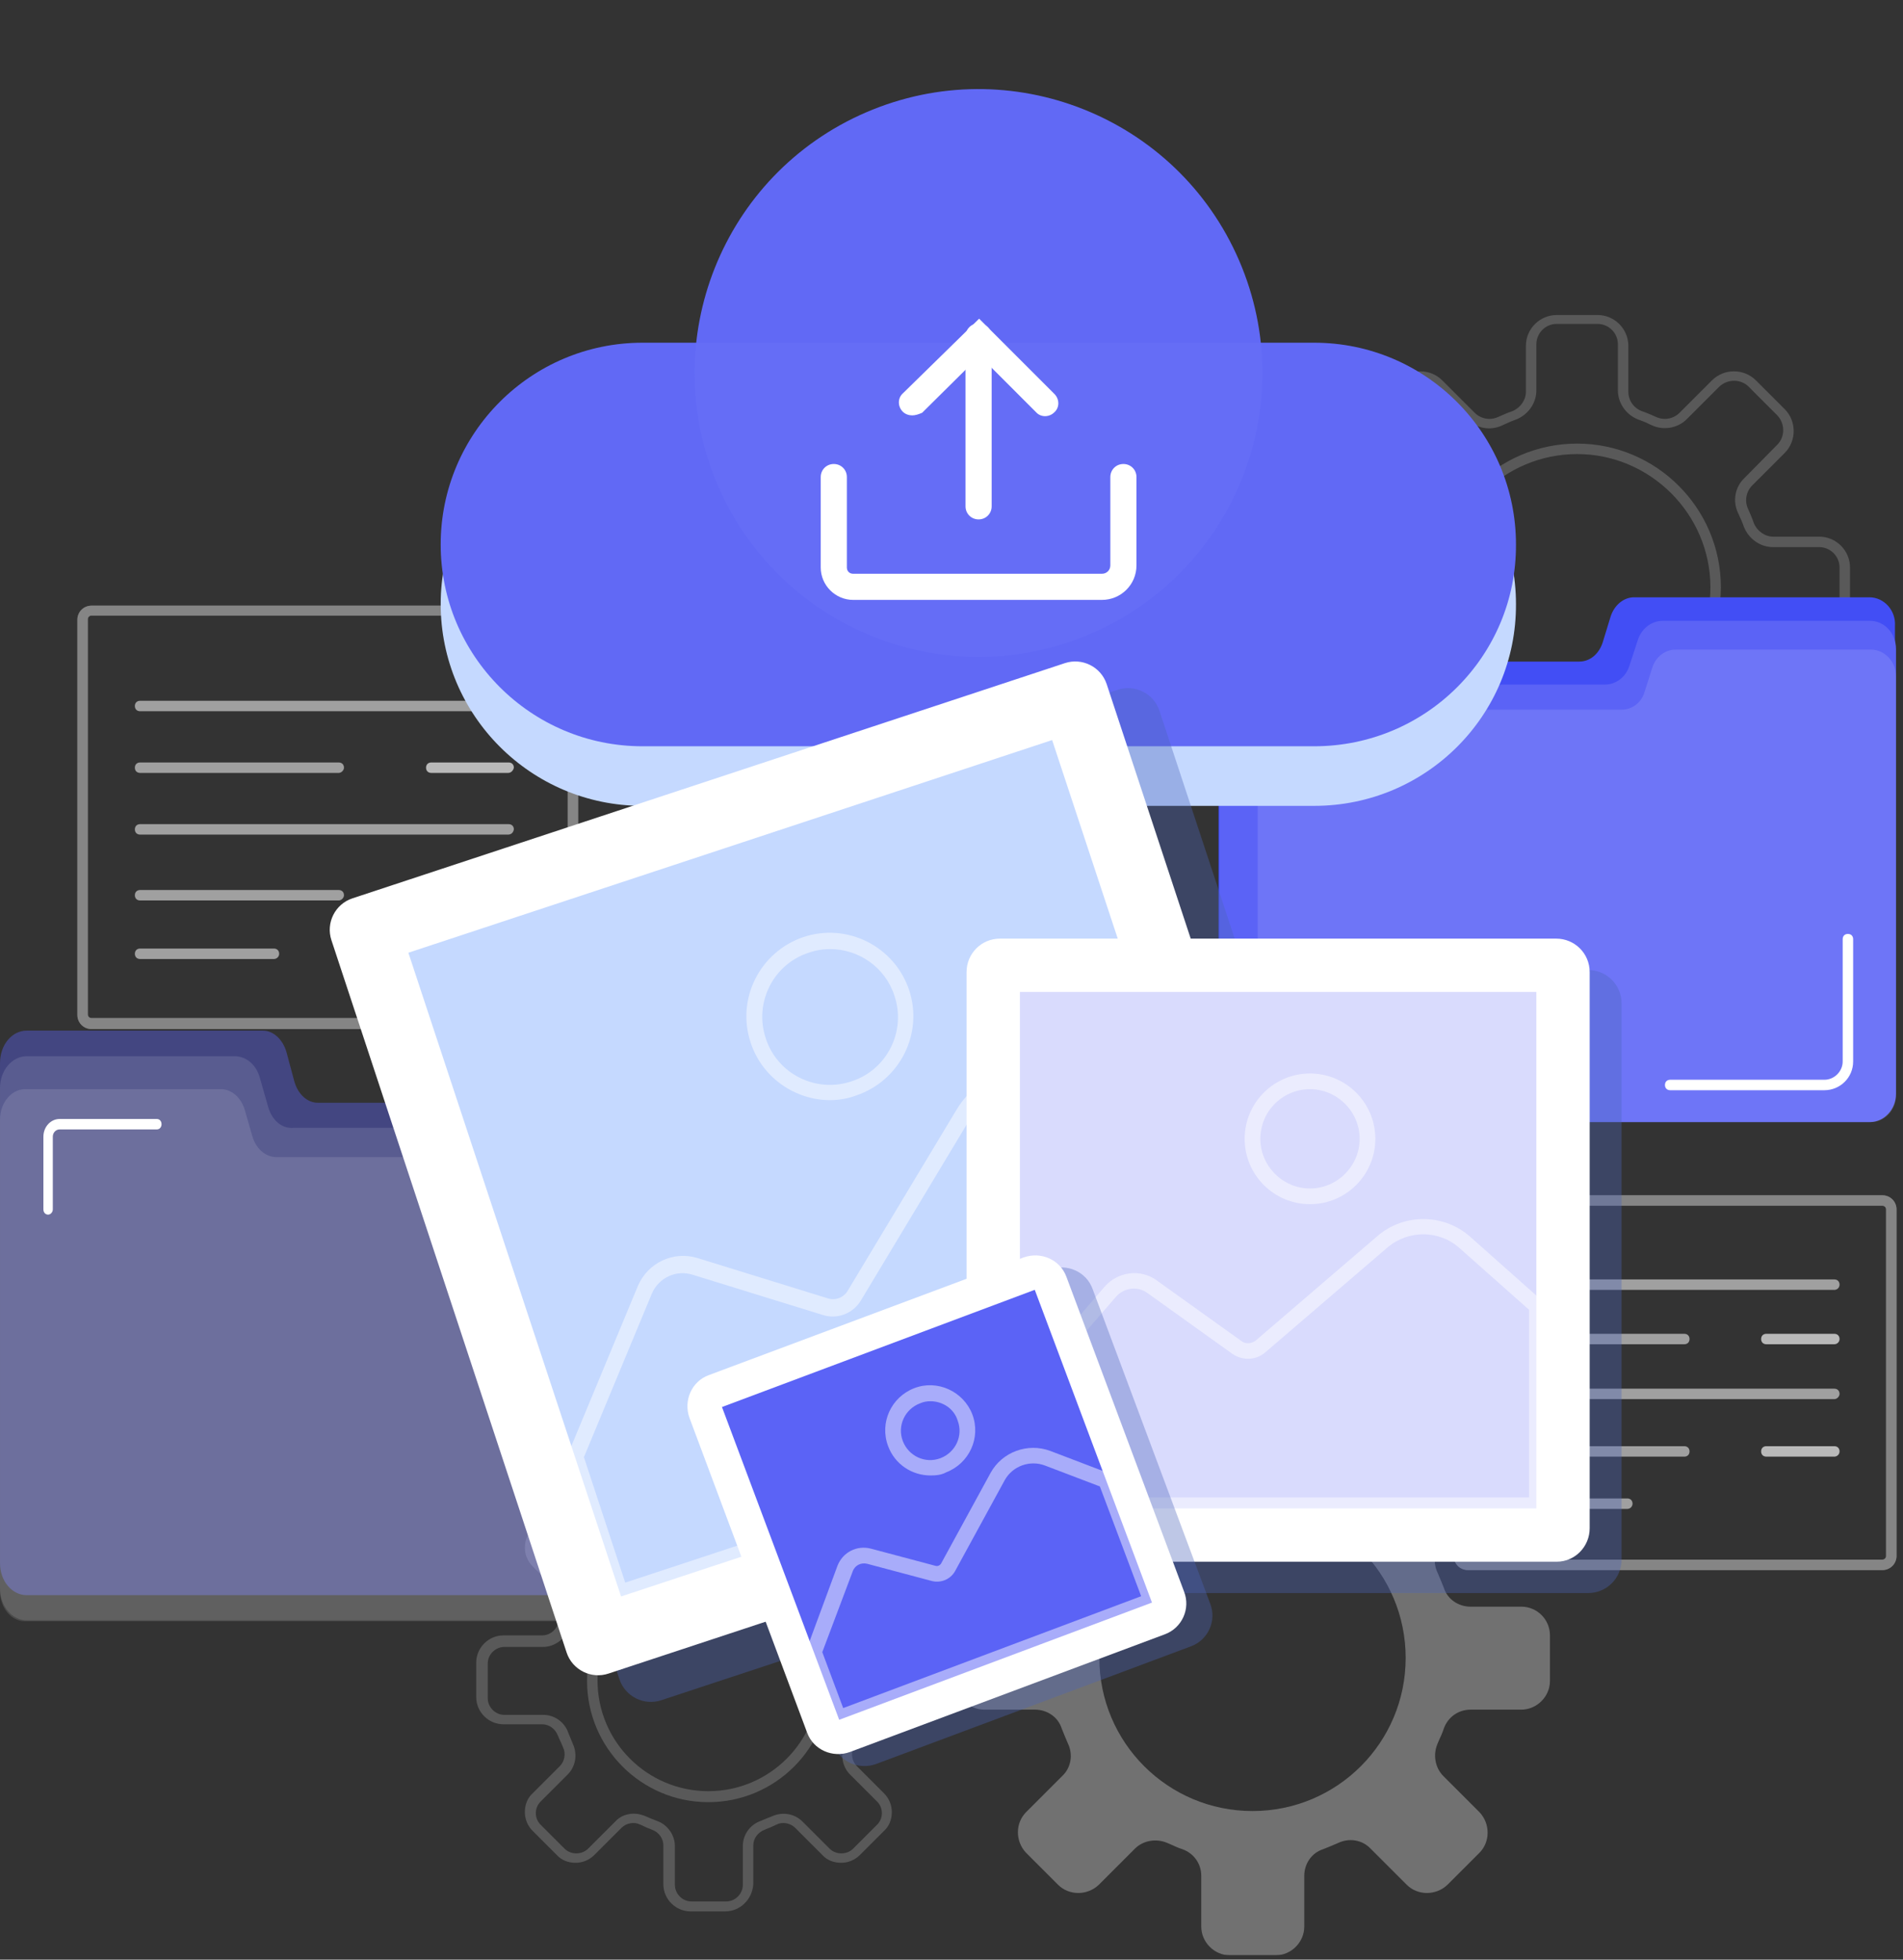 <svg width="302" height="311" viewBox="0 0 302 311" fill="none" xmlns="http://www.w3.org/2000/svg">
<rect x="0" y="0" width="302" height="311" fill="#333333" stroke="none"/>
<g clip-path="url(#clip0)">
<g opacity="0.66">
<g opacity="0.66">
<g opacity="0.66">
<path opacity="0.66" d="M253.52 136.603H247.049C244.312 136.603 242.155 134.363 242.155 131.709V124.408C242.155 123.081 241.325 121.837 239.998 121.339C239.251 121.09 238.505 120.758 237.758 120.426C236.514 119.846 235.02 120.094 234.025 121.09L228.881 126.233C227.969 127.146 226.724 127.644 225.397 127.644C224.07 127.644 222.825 127.146 221.913 126.233L217.35 121.671C215.442 119.763 215.442 116.61 217.35 114.702L222.494 109.559C223.489 108.563 223.738 107.07 223.157 105.826C222.825 105.079 222.494 104.332 222.245 103.586C221.747 102.341 220.503 101.429 219.175 101.429H211.875C209.137 101.429 206.98 99.189 206.98 96.534V90.064C206.98 87.326 209.22 85.169 211.875 85.169H219.175C220.503 85.169 221.747 84.34 222.245 83.012C222.494 82.266 222.825 81.519 223.157 80.772C223.738 79.528 223.489 78.035 222.494 77.039L217.35 71.896C215.442 69.988 215.442 66.835 217.35 64.927L221.913 60.365C223.821 58.457 226.973 58.457 228.881 60.365L234.025 65.508C235.02 66.504 236.514 66.752 237.758 66.172C238.505 65.84 239.251 65.508 239.998 65.259C241.242 64.761 242.155 63.517 242.155 62.19V54.889C242.155 52.152 244.395 49.995 247.049 49.995H253.52C256.258 49.995 258.414 52.235 258.414 54.889V62.19C258.414 63.517 259.244 64.761 260.571 65.259C261.318 65.508 262.065 65.84 262.811 66.172C264.056 66.752 265.549 66.504 266.544 65.508L271.688 60.365C273.596 58.457 276.748 58.457 278.656 60.365L283.219 64.927C285.127 66.835 285.127 69.988 283.219 71.896L278.076 77.039C277.08 78.035 276.831 79.528 277.412 80.772C277.744 81.519 278.075 82.266 278.324 83.012C278.822 84.257 280.066 85.169 281.394 85.169H288.694C291.432 85.169 293.589 87.409 293.589 90.064V96.534C293.589 99.272 291.349 101.429 288.694 101.429H281.394C280.066 101.429 278.822 102.258 278.324 103.586C278.075 104.332 277.744 105.079 277.412 105.826C276.831 107.07 277.08 108.563 278.076 109.559L283.219 114.702C285.127 116.61 285.127 119.763 283.219 121.671L278.656 126.233C277.744 127.146 276.499 127.644 275.172 127.644C273.845 127.644 272.6 127.146 271.688 126.233L266.544 121.09C265.549 120.094 264.056 119.846 262.811 120.426C262.065 120.758 261.318 121.09 260.571 121.339C259.327 121.837 258.414 123.081 258.414 124.408V131.709C258.414 134.363 256.175 136.603 253.52 136.603ZM236.265 118.435C237.011 118.435 237.675 118.601 238.339 118.933C239.002 119.265 239.749 119.514 240.496 119.846C242.404 120.592 243.731 122.417 243.731 124.491V131.792C243.731 133.617 245.224 135.027 246.966 135.027H253.437C255.262 135.027 256.672 133.534 256.672 131.792V124.491C256.672 122.417 258 120.592 259.908 119.846C260.654 119.597 261.318 119.265 262.065 118.933C263.973 118.02 266.212 118.435 267.623 119.929L272.766 125.072C274.011 126.316 276.084 126.316 277.412 125.072L281.975 120.509C283.219 119.265 283.219 117.191 281.975 115.864L276.831 110.72C275.338 109.227 275.006 106.987 275.836 105.162C276.167 104.498 276.499 103.752 276.748 103.005C277.495 101.097 279.32 99.77 281.394 99.77H288.694C290.519 99.77 291.929 98.276 291.929 96.534V90.064C291.929 88.239 290.436 86.828 288.694 86.828H281.394C279.32 86.828 277.495 85.501 276.748 83.593C276.499 82.846 276.167 82.183 275.836 81.436C274.923 79.528 275.338 77.288 276.831 75.878L282.057 70.569C283.302 69.324 283.302 67.25 282.057 65.923L277.495 61.36C276.25 60.116 274.176 60.116 272.849 61.36L267.706 66.504C266.213 67.997 263.973 68.329 262.148 67.499C261.484 67.167 260.737 66.835 259.991 66.587C258.083 65.84 256.755 64.015 256.755 61.941V54.641C256.755 52.815 255.262 51.405 253.52 51.405H247.049C245.224 51.405 243.814 52.898 243.814 54.641V61.941C243.814 64.015 242.487 65.84 240.578 66.587C239.832 66.835 239.168 67.167 238.422 67.499C236.514 68.412 234.274 67.997 232.863 66.504L227.72 61.36C226.476 60.116 224.402 60.116 223.074 61.36L218.512 65.923C217.267 67.167 217.267 69.241 218.512 70.569L223.655 75.712C225.148 77.205 225.48 79.445 224.651 81.27C224.319 81.934 224.07 82.68 223.738 83.427C222.991 85.335 221.166 86.662 219.092 86.662H211.792C209.967 86.662 208.557 88.156 208.557 89.898V96.368C208.557 98.194 210.05 99.604 211.792 99.604H219.092C221.166 99.604 222.991 100.931 223.738 102.839C223.987 103.586 224.319 104.249 224.651 104.996C225.563 106.904 225.148 109.144 223.655 110.554L218.512 115.698C217.267 116.942 217.267 119.016 218.512 120.343L223.074 124.906C224.319 126.15 226.393 126.15 227.72 124.906L232.863 119.763C233.693 118.933 235.02 118.435 236.265 118.435ZM250.285 115.947C237.758 115.947 227.471 105.743 227.471 93.216C227.471 80.689 237.675 70.403 250.285 70.403C262.811 70.403 273.098 80.606 273.098 93.216C273.015 105.743 262.811 115.947 250.285 115.947ZM250.285 72.062C238.67 72.062 229.13 81.519 229.13 93.216C229.13 104.913 238.587 114.287 250.285 114.287C261.982 114.287 271.439 104.83 271.439 93.216C271.439 81.602 261.899 72.062 250.285 72.062Z" fill="white"/>
</g>
<g opacity="0.84">
<path opacity="0.84" d="M241.41 254.984H233.363C231.455 254.984 229.712 253.823 229.132 251.998C228.8 251.168 228.468 250.339 228.136 249.592C227.307 247.85 227.639 245.776 229.049 244.449L234.773 238.724C236.515 236.982 236.515 234.079 234.773 232.254L229.712 227.193C227.97 225.451 225.067 225.451 223.242 227.193L217.518 232.917C216.19 234.245 214.116 234.576 212.374 233.83C211.545 233.498 210.798 233.083 209.968 232.834C208.143 232.171 206.982 230.512 206.982 228.604V220.557C206.982 218.068 204.908 215.994 202.419 215.994H195.202C192.713 215.994 190.639 218.068 190.639 220.557V228.604C190.639 230.512 189.478 232.254 187.653 232.834C186.823 233.166 185.994 233.498 185.247 233.83C183.505 234.659 181.431 234.328 180.104 232.917L174.379 227.193C172.637 225.451 169.734 225.451 167.909 227.193L162.848 232.254C161.106 233.996 161.106 236.899 162.848 238.724L168.572 244.449C169.9 245.776 170.232 247.85 169.485 249.592C169.153 250.421 168.738 251.168 168.489 251.998C167.826 253.823 166.167 254.984 164.259 254.984H156.212C153.723 254.984 151.649 257.058 151.649 259.547V266.764C151.649 269.253 153.723 271.327 156.212 271.327H164.259C166.167 271.327 167.909 272.488 168.489 274.313C168.821 275.143 169.153 275.973 169.485 276.719C170.314 278.461 169.983 280.535 168.572 281.863L162.848 287.587C161.106 289.329 161.106 292.232 162.848 294.057L167.909 299.118C169.651 300.86 172.554 300.86 174.379 299.118L180.104 293.394C181.431 292.066 183.505 291.735 185.247 292.481C186.077 292.813 186.823 293.228 187.653 293.477C189.478 294.14 190.639 295.8 190.639 297.708V305.755C190.639 308.243 192.713 310.317 195.202 310.317H202.419C204.908 310.317 206.982 308.243 206.982 305.755V297.708C206.982 295.8 208.143 294.057 209.968 293.477C210.798 293.145 211.628 292.813 212.374 292.481C214.116 291.652 216.19 291.983 217.518 293.394L223.242 299.118C224.984 300.86 227.887 300.86 229.712 299.118L234.773 294.057C236.515 292.315 236.515 289.412 234.773 287.587L229.049 281.863C227.721 280.535 227.39 278.461 228.136 276.719C228.468 275.89 228.883 275.143 229.132 274.313C229.795 272.488 231.455 271.327 233.363 271.327H241.41C243.898 271.327 245.972 269.253 245.972 266.764V259.547C245.972 257.058 243.981 254.984 241.41 254.984ZM198.769 287.421C185.33 287.421 174.462 276.553 174.462 263.114C174.462 249.675 185.33 238.807 198.769 238.807C212.208 238.807 223.076 249.675 223.076 263.114C223.076 276.553 212.208 287.421 198.769 287.421Z" fill="white"/>
</g>
<g opacity="0.66">
<path opacity="0.66" d="M115.065 303.349H109.589C107.267 303.349 105.276 301.441 105.276 299.035V292.896C105.276 291.817 104.612 290.822 103.534 290.407C102.87 290.158 102.289 289.909 101.625 289.578C100.63 289.08 99.386 289.329 98.639 290.075L94.325 294.389C93.496 295.219 92.417 295.633 91.339 295.633C90.177 295.633 89.099 295.219 88.352 294.389L84.536 290.573C83.707 289.743 83.292 288.665 83.292 287.587C83.292 286.425 83.707 285.347 84.536 284.6L88.85 280.286C89.597 279.54 89.845 278.295 89.348 277.3C89.099 276.636 88.767 276.055 88.518 275.392C88.103 274.396 87.191 273.65 86.029 273.65H79.891C77.568 273.65 75.577 271.742 75.577 269.336V263.861C75.577 261.538 77.485 259.547 79.891 259.547H86.029C87.108 259.547 88.103 258.883 88.518 257.805C88.767 257.141 89.016 256.477 89.348 255.897C89.845 254.901 89.597 253.657 88.85 252.91L84.536 248.596C83.707 247.767 83.292 246.688 83.292 245.61C83.292 244.531 83.707 243.37 84.536 242.623L88.352 238.807C90.011 237.148 92.749 237.148 94.408 238.807L98.722 243.121C99.469 243.868 100.713 244.117 101.708 243.619C102.289 243.37 102.953 243.038 103.616 242.789C104.612 242.374 105.359 241.462 105.359 240.3V234.162C105.359 231.839 107.267 229.848 109.672 229.848H115.148C117.47 229.848 119.461 231.756 119.461 234.162V240.3C119.461 241.379 120.125 242.374 121.204 242.789C121.867 243.038 122.531 243.287 123.112 243.619C124.107 244.117 125.351 243.868 126.098 243.121L130.412 238.807C132.071 237.148 134.809 237.148 136.468 238.807L140.284 242.623C141.114 243.453 141.528 244.531 141.528 245.61C141.528 246.688 141.114 247.85 140.284 248.596L135.97 252.91C135.223 253.657 134.975 254.901 135.472 255.897C135.721 256.477 136.053 257.141 136.302 257.805C136.717 258.8 137.629 259.547 138.791 259.547H144.93C147.252 259.547 149.243 261.455 149.243 263.861V269.336C149.243 271.659 147.335 273.65 144.93 273.65H138.791C137.712 273.65 136.717 274.313 136.302 275.392C136.053 276.055 135.804 276.719 135.472 277.3C134.975 278.295 135.223 279.54 135.97 280.286L140.284 284.6C141.114 285.43 141.528 286.508 141.528 287.587C141.528 288.748 141.114 289.826 140.284 290.573L136.468 294.389C135.638 295.219 134.56 295.633 133.481 295.633C132.32 295.633 131.242 295.219 130.495 294.389L126.181 290.075C125.434 289.329 124.19 289.08 123.195 289.578C122.531 289.909 121.95 290.158 121.287 290.407C120.291 290.822 119.544 291.734 119.544 292.896V299.035C119.379 301.441 117.47 303.349 115.065 303.349ZM100.63 287.835C101.211 287.835 101.874 288.001 102.455 288.25C103.036 288.499 103.616 288.748 104.28 288.997C105.939 289.578 107.101 291.237 107.101 292.979V299.118C107.101 300.528 108.262 301.772 109.755 301.772H115.231C116.641 301.772 117.885 300.611 117.885 299.118V292.979C117.885 291.154 119.047 289.578 120.706 288.997C121.287 288.748 121.867 288.499 122.531 288.25C124.19 287.504 126.098 287.835 127.342 289.08L131.656 293.394C132.652 294.389 134.394 294.389 135.389 293.394L139.205 289.578C139.703 289.08 139.952 288.416 139.952 287.752C139.952 287.089 139.703 286.425 139.205 285.927L134.892 281.614C133.647 280.369 133.315 278.378 134.062 276.802C134.311 276.221 134.56 275.641 134.809 274.977C135.389 273.318 137.049 272.156 138.791 272.156H144.93C146.34 272.156 147.584 270.995 147.584 269.502V264.026C147.584 262.616 146.423 261.372 144.93 261.372H138.791C136.966 261.372 135.389 260.21 134.809 258.551C134.56 257.971 134.311 257.307 134.062 256.726C133.315 255.067 133.647 253.159 134.892 251.915L139.205 247.601C139.703 247.103 139.952 246.439 139.952 245.776C139.952 245.112 139.703 244.448 139.205 243.951L135.389 240.135C134.394 239.139 132.735 239.139 131.656 240.135L127.342 244.448C126.098 245.693 124.107 246.025 122.531 245.278C121.95 245.029 121.37 244.78 120.706 244.531C119.047 243.951 117.885 242.291 117.885 240.549V234.41C117.885 233 116.724 231.756 115.231 231.756H109.755C108.345 231.756 107.101 232.917 107.101 234.41V240.549C107.101 242.374 105.939 243.951 104.28 244.531C103.699 244.78 103.036 245.029 102.455 245.278C100.796 246.025 98.888 245.693 97.644 244.448L93.33 240.135C92.334 239.139 90.675 239.139 89.597 240.135L85.781 243.951C85.283 244.448 85.034 245.112 85.034 245.776C85.034 246.439 85.283 247.103 85.781 247.601L90.094 251.915C91.339 253.159 91.671 255.15 90.924 256.726C90.675 257.307 90.426 257.888 90.177 258.551C89.597 260.21 87.937 261.372 86.195 261.372H80.056C78.646 261.372 77.402 262.533 77.402 264.026V269.502C77.402 270.912 78.563 272.156 80.056 272.156H86.195C88.02 272.156 89.597 273.318 90.177 274.977C90.426 275.558 90.675 276.221 90.924 276.802C91.671 278.461 91.339 280.369 90.094 281.614L85.781 285.927C85.283 286.425 85.034 287.089 85.034 287.752C85.034 288.416 85.283 289.08 85.781 289.578L89.597 293.394C90.592 294.389 92.334 294.389 93.33 293.394L97.644 289.08C98.39 288.25 99.469 287.835 100.63 287.835ZM112.41 286.01C101.791 286.01 93.164 277.383 93.164 266.764C93.164 256.145 101.791 247.518 112.41 247.518C123.029 247.518 131.656 256.145 131.656 266.764C131.656 277.383 123.029 286.01 112.41 286.01ZM112.41 249.094C102.704 249.094 94.823 256.975 94.823 266.681C94.823 276.387 102.704 284.268 112.41 284.268C122.116 284.268 129.997 276.387 129.997 266.681C129.997 256.975 122.116 249.094 112.41 249.094Z" fill="white"/>
</g>
</g>
</g>
<g opacity="0.81">
<path opacity="0.81" d="M291.1 213.339H280.316C279.818 213.339 279.486 213.007 279.486 212.51C279.486 212.012 279.818 211.68 280.316 211.68H291.1C291.598 211.68 291.93 212.012 291.93 212.51C291.93 213.007 291.515 213.339 291.1 213.339Z" fill="white"/>
<path opacity="0.81" d="M291.1 231.175H280.316C279.818 231.175 279.486 230.843 279.486 230.346C279.486 229.848 279.818 229.516 280.316 229.516H291.1C291.598 229.516 291.93 229.848 291.93 230.346C291.93 230.843 291.515 231.175 291.1 231.175Z" fill="white"/>
<g opacity="0.81">
<g opacity="0.81">
<g opacity="0.81">
<path opacity="0.81" d="M298.732 249.177H232.946C231.702 249.177 230.706 248.181 230.706 246.937V191.936C230.706 190.692 231.702 189.696 232.946 189.696H298.732C299.976 189.696 300.971 190.692 300.971 191.936V246.937C300.971 248.181 299.976 249.177 298.732 249.177ZM232.946 191.355C232.614 191.355 232.365 191.604 232.365 191.936V246.937C232.365 247.269 232.614 247.518 232.946 247.518H298.732C299.063 247.518 299.312 247.269 299.312 246.937V191.936C299.312 191.604 299.063 191.355 298.732 191.355H232.946V191.355Z" fill="white"/>
<path opacity="0.66" d="M298.732 249.177H232.946C231.702 249.177 230.706 248.181 230.706 246.937V191.936C230.706 190.692 231.702 189.696 232.946 189.696H298.732C299.976 189.696 300.971 190.692 300.971 191.936V246.937C300.971 248.181 299.976 249.177 298.732 249.177ZM232.946 191.355C232.614 191.355 232.365 191.604 232.365 191.936V246.937C232.365 247.269 232.614 247.518 232.946 247.518H298.732C299.063 247.518 299.312 247.269 299.312 246.937V191.936C299.312 191.604 299.063 191.355 298.732 191.355H232.946V191.355Z" fill="white"/>
</g>
</g>
<path opacity="0.81" d="M291.1 204.711H239.583C239.085 204.711 238.753 204.379 238.753 203.882C238.753 203.384 239.085 203.052 239.583 203.052H291.1C291.598 203.052 291.93 203.384 291.93 203.882C291.93 204.379 291.515 204.711 291.1 204.711Z" fill="white"/>
<path opacity="0.81" d="M291.1 222.05H239.583C239.085 222.05 238.753 221.718 238.753 221.22C238.753 220.723 239.085 220.391 239.583 220.391H291.1C291.598 220.391 291.93 220.723 291.93 221.22C291.93 221.635 291.515 222.05 291.1 222.05Z" fill="white"/>
<path opacity="0.81" d="M267.292 213.339H239.501C239.003 213.339 238.671 213.007 238.671 212.51C238.671 212.012 239.003 211.68 239.501 211.68H267.292C267.79 211.68 268.122 212.012 268.122 212.51C268.122 213.007 267.79 213.339 267.292 213.339Z" fill="white"/>
<path opacity="0.81" d="M267.292 231.175H239.501C239.003 231.175 238.671 230.843 238.671 230.346C238.671 229.848 239.003 229.516 239.501 229.516H267.292C267.79 229.516 268.122 229.848 268.122 230.346C268.122 230.843 267.79 231.175 267.292 231.175Z" fill="white"/>
<path opacity="0.81" d="M258.249 239.471H239.501C239.003 239.471 238.671 239.139 238.671 238.641C238.671 238.143 239.003 237.812 239.501 237.812H258.249C258.747 237.812 259.079 238.143 259.079 238.641C259.079 239.056 258.747 239.471 258.249 239.471Z" fill="white"/>
</g>
</g>
<g opacity="0.81">
<path opacity="0.81" d="M80.636 122.666H68.441C67.943 122.666 67.611 122.334 67.611 121.836C67.611 121.339 67.943 121.007 68.441 121.007H80.719C81.216 121.007 81.548 121.339 81.548 121.836C81.465 122.251 81.133 122.666 80.636 122.666Z" fill="white"/>
<path opacity="0.81" d="M80.636 142.908H68.441C67.943 142.908 67.611 142.576 67.611 142.078C67.611 141.58 67.943 141.249 68.441 141.249H80.719C81.216 141.249 81.548 141.58 81.548 142.078C81.465 142.493 81.133 142.908 80.636 142.908Z" fill="white"/>
<g opacity="0.81">
<g opacity="0.81">
<g opacity="0.81">
<path opacity="0.81" d="M89.512 163.316H14.518C13.274 163.316 12.278 162.32 12.278 161.076V98.359C12.278 97.115 13.274 96.12 14.518 96.12H89.512C90.757 96.12 91.752 97.115 91.752 98.359V161.076C91.752 162.32 90.757 163.316 89.512 163.316ZM14.518 97.696C14.186 97.696 13.938 97.945 13.938 98.276V160.993C13.938 161.325 14.186 161.573 14.518 161.573H89.512C89.844 161.573 90.093 161.325 90.093 160.993V98.276C90.093 97.945 89.844 97.696 89.512 97.696H14.518Z" fill="white"/>
<path opacity="0.66" d="M89.512 163.316H14.518C13.274 163.316 12.278 162.32 12.278 161.076V98.359C12.278 97.115 13.274 96.12 14.518 96.12H89.512C90.757 96.12 91.752 97.115 91.752 98.359V161.076C91.752 162.32 90.757 163.316 89.512 163.316ZM14.518 97.696C14.186 97.696 13.938 97.945 13.938 98.276V160.993C13.938 161.325 14.186 161.573 14.518 161.573H89.512C89.844 161.573 90.093 161.325 90.093 160.993V98.276C90.093 97.945 89.844 97.696 89.512 97.696H14.518Z" fill="white"/>
</g>
</g>
<path opacity="0.81" d="M80.635 112.877H22.233C21.735 112.877 21.403 112.545 21.403 112.047C21.403 111.55 21.735 111.218 22.233 111.218H80.718C81.216 111.218 81.548 111.55 81.548 112.047C81.465 112.462 81.133 112.877 80.635 112.877Z" fill="white"/>
<path opacity="0.81" d="M80.635 132.455H22.233C21.735 132.455 21.403 132.123 21.403 131.625C21.403 131.128 21.735 130.796 22.233 130.796H80.718C81.216 130.796 81.548 131.128 81.548 131.625C81.465 132.123 81.133 132.455 80.635 132.455Z" fill="white"/>
<path opacity="0.81" d="M53.757 122.666H22.233C21.735 122.666 21.403 122.334 21.403 121.836C21.403 121.339 21.735 121.007 22.233 121.007H53.757C54.255 121.007 54.587 121.339 54.587 121.836C54.587 122.251 54.172 122.666 53.757 122.666Z" fill="white"/>
<path opacity="0.81" d="M53.757 142.908H22.233C21.735 142.908 21.403 142.576 21.403 142.078C21.403 141.58 21.735 141.249 22.233 141.249H53.757C54.255 141.249 54.587 141.58 54.587 142.078C54.587 142.493 54.172 142.908 53.757 142.908Z" fill="white"/>
<path opacity="0.81" d="M43.47 152.199H22.233C21.735 152.199 21.403 151.867 21.403 151.37C21.403 150.872 21.735 150.54 22.233 150.54H43.47C43.968 150.54 44.3 150.872 44.3 151.37C44.3 151.867 43.885 152.199 43.47 152.199Z" fill="white"/>
</g>
</g>
<path d="M296.66 94.792H290.107H263.809H259.329C257.67 94.792 256.177 96.037 255.596 97.862L254.352 101.927C253.771 103.752 252.361 104.996 250.619 104.996H197.276C195.12 104.996 193.377 106.987 193.377 109.476V169.952C193.377 172.441 195.12 174.432 197.276 174.432H197.525H290.024H296.577C298.9 174.432 300.725 172.441 300.725 169.952V114.287V104.996V99.355C300.891 96.866 298.983 94.792 296.66 94.792Z" fill="#424EF5"/>
<path d="M258.583 105.66L259.91 101.595C260.491 99.77 262.067 98.525 263.892 98.525H296.743C299.066 98.525 300.891 100.517 300.891 103.005V108.646V117.938V173.603C300.891 176.091 298.983 178.082 296.743 178.082H197.691C195.369 178.082 193.543 176.091 193.543 173.603V113.126C193.543 110.637 195.451 108.646 197.691 108.646H254.684C256.426 108.646 258.002 107.485 258.583 105.66Z" fill="#5B63F6"/>
<path opacity="0.12" d="M260.987 109.808L262.231 105.909C262.812 104.167 264.305 103.088 265.965 103.088H296.908C299.065 103.088 300.89 104.996 300.89 107.319V112.628V121.422V173.851C300.89 176.174 299.148 178.082 296.908 178.082H203.58C201.423 178.082 199.598 176.174 199.598 173.851V116.859C199.598 114.536 201.34 112.628 203.58 112.628H257.337C258.996 112.628 260.489 111.55 260.987 109.808Z" fill="white"/>
<path d="M289.525 173.022H265.052C264.554 173.022 264.223 172.69 264.223 172.192C264.223 171.694 264.554 171.362 265.052 171.362H289.525C291.101 171.362 292.428 170.035 292.428 168.459V149.047C292.428 148.549 292.76 148.217 293.258 148.217C293.756 148.217 294.088 148.549 294.088 149.047V168.459C294.088 171.031 292.014 173.022 289.525 173.022Z" fill="white"/>
<path d="M4.232 163.564H10.786H37.25H41.729C43.389 163.564 44.882 164.975 45.462 166.966L46.707 171.611C47.288 173.685 48.781 175.013 50.44 175.013H104.197C106.354 175.013 108.179 177.253 108.179 180.073V248.099C108.179 250.919 106.437 253.159 104.197 253.159H103.948H10.786H4.232C1.909 253.159 0.001 250.919 0.001 248.099V185.548V175.096V168.708C0.001 165.804 1.909 163.564 4.232 163.564Z" fill="#5B63F6" fill-opacity="0.4"/>
<path opacity="0.12" d="M42.559 175.676L41.232 171.031C40.651 168.957 39.075 167.629 37.25 167.629H4.232C1.909 167.629 0.001 169.869 0.001 172.69V179.077V189.53V252.081C0.001 254.901 1.909 257.141 4.232 257.141H103.948C106.271 257.141 108.179 254.901 108.179 252.081V184.055C108.179 181.234 106.271 178.995 103.948 178.995H46.541C44.716 179.16 43.14 177.75 42.559 175.676Z" fill="white"/>
<path opacity="0.12" d="M40.07 180.405L38.826 176.091C38.245 174.183 36.752 172.856 35.093 172.856H3.983C1.827 172.856 0.001 175.013 0.001 177.667V183.64V193.512V252.495C0.001 255.15 1.744 257.307 3.983 257.307H97.892C100.049 257.307 101.874 255.15 101.874 252.495V188.452C101.874 185.797 100.132 183.64 97.892 183.64H43.886C42.144 183.64 40.651 182.313 40.07 180.405Z" fill="white"/>
<path d="M7.634 192.766C7.219 192.766 6.887 192.434 6.887 191.936V180.405C6.887 178.829 8.049 177.585 9.459 177.585H24.889C25.304 177.585 25.636 177.916 25.636 178.414C25.636 178.912 25.304 179.244 24.889 179.244H9.459C8.878 179.244 8.38 179.742 8.38 180.405V191.936C8.38 192.351 8.049 192.766 7.634 192.766Z" fill="white"/>
<path d="M208.558 127.893H101.957C84.287 127.893 69.936 113.541 69.936 95.871C69.936 78.201 84.287 63.849 101.957 63.849H208.558C226.228 63.849 240.58 78.201 240.58 95.871C240.663 113.541 226.311 127.893 208.558 127.893Z" fill="#C5D9FF"/>
<path d="M155.3 113.707C180.178 113.707 200.346 93.539 200.346 68.661C200.346 43.782 180.178 23.614 155.3 23.614C130.421 23.614 110.253 43.782 110.253 68.661C110.253 93.539 130.421 113.707 155.3 113.707Z" fill="#5B63F6"/>
<path d="M208.558 118.435H101.957C84.287 118.435 69.936 104.084 69.936 86.414C69.936 68.744 84.287 54.392 101.957 54.392H208.558C226.228 54.392 240.58 68.744 240.58 86.414C240.663 104.084 226.311 118.435 208.558 118.435Z" fill="#5B63F6"/>
<path d="M173.11 100.566C195.959 90.722 206.5 64.219 196.656 41.371C186.812 18.522 160.309 7.981 137.461 17.825C114.613 27.669 104.071 54.172 113.915 77.02C123.759 99.868 150.262 110.41 173.11 100.566Z" fill="#5B63F6"/>
<g opacity="0.35">
<g opacity="0.35">
<path opacity="0.35" d="M208.558 118.435H101.957C84.287 118.435 69.936 104.084 69.936 86.414C69.936 68.744 84.287 54.392 101.957 54.392H208.558C226.228 54.392 240.58 68.744 240.58 86.414C240.663 104.084 226.311 118.435 208.558 118.435Z" fill="#ECF1F7"/>
<path opacity="0.35" d="M173.11 100.566C195.959 90.722 206.5 64.219 196.656 41.371C186.812 18.522 160.309 7.981 137.461 17.825C114.613 27.669 104.071 54.172 113.915 77.02C123.759 99.868 150.262 110.41 173.11 100.566Z" fill="#ECF1F7"/>
</g>
</g>
<path d="M144.765 65.923C144.268 65.923 143.687 65.757 143.272 65.343C142.443 64.513 142.443 63.185 143.272 62.439L155.384 50.576L167.33 62.522C168.16 63.352 168.16 64.679 167.33 65.425C166.5 66.255 165.173 66.255 164.426 65.425L155.467 56.466L146.342 65.508C145.761 65.757 145.263 65.923 144.765 65.923Z" fill="white"/>
<path d="M155.3 82.432C154.138 82.432 153.226 81.519 153.226 80.358V53.397C153.226 52.235 154.138 51.323 155.3 51.323C156.461 51.323 157.373 52.235 157.373 53.397V80.358C157.373 81.519 156.461 82.432 155.3 82.432Z" fill="white"/>
<path d="M174.878 95.207H135.39C132.57 95.207 130.247 92.885 130.247 90.064V75.712C130.247 74.551 131.16 73.638 132.321 73.638C133.482 73.638 134.395 74.551 134.395 75.712V90.064C134.395 90.645 134.81 91.059 135.39 91.059H174.878C175.625 91.059 176.206 90.479 176.206 89.732V75.712C176.206 74.551 177.118 73.638 178.28 73.638C179.441 73.638 180.354 74.551 180.354 75.712V89.732C180.354 92.802 177.865 95.207 174.878 95.207Z" fill="white"/>
<path opacity="0.36" d="M218.015 232.502L104.943 269.833C102.205 270.746 99.219 269.253 98.306 266.515L60.975 153.443C60.063 150.706 61.556 147.719 64.293 146.807L177.365 109.476C180.103 108.563 183.089 110.056 184.002 112.794L221.333 225.866C222.246 228.603 220.752 231.59 218.015 232.502Z" fill="#4C65BA"/>
<path d="M209.636 228.272L96.564 265.603C93.827 266.515 90.84 265.022 89.928 262.285L52.597 149.213C51.684 146.475 53.177 143.489 55.915 142.576L168.987 105.245C171.724 104.332 174.711 105.826 175.624 108.563L212.955 221.635C213.95 224.373 212.457 227.359 209.636 228.272Z" fill="white"/>
<path d="M166.97 117.449L64.807 151.202L98.56 253.365L200.723 219.612L166.97 117.449Z" fill="#C5D9FF"/>
<path opacity="0.47" d="M97.643 254.237L90.011 231.092L101.211 204.131C102.787 200.398 106.852 198.489 110.668 199.651L131.324 206.039C132.569 206.453 133.896 205.956 134.56 204.794L151.815 176.091C155.465 170.035 163.18 167.546 169.651 170.367L188.648 178.497L188.814 178.994L202.17 219.478L201.009 219.893L97.643 254.237ZM92.666 231.258L99.22 251.168L199.018 218.233L186.574 180.653L168.655 172.938C163.263 170.616 156.958 172.69 153.889 177.667L136.634 206.37C135.389 208.444 132.901 209.44 130.578 208.693L109.921 202.306C107.266 201.476 104.529 202.803 103.45 205.292L92.666 231.258Z" fill="white"/>
<path opacity="0.47" d="M131.737 174.598C126.179 174.598 120.952 171.03 119.127 165.472C116.805 158.504 120.621 151.038 127.506 148.715C134.475 146.392 141.941 150.208 144.264 157.093C146.586 164.062 142.77 171.528 135.885 173.851C134.558 174.349 133.147 174.598 131.737 174.598ZM131.737 150.623C130.659 150.623 129.497 150.789 128.336 151.203C122.695 153.028 119.625 159.167 121.533 164.809C123.358 170.45 129.497 173.519 135.138 171.611C140.779 169.786 143.849 163.647 141.941 158.006C140.448 153.443 136.217 150.623 131.737 150.623Z" fill="white"/>
<path opacity="0.36" d="M252.027 252.827H163.76C160.856 252.827 158.451 250.505 158.451 247.518V159.251C158.451 156.347 160.774 153.941 163.76 153.941H252.027C254.931 153.941 257.337 156.264 257.337 159.251V247.518C257.337 250.505 254.931 252.827 252.027 252.827Z" fill="#4C65BA"/>
<path d="M247.05 247.85H158.699C155.796 247.85 153.39 245.527 153.39 242.541V154.273C153.39 151.37 155.713 148.964 158.699 148.964H246.967C249.87 148.964 252.276 151.287 252.276 154.273V242.541C252.276 245.444 249.953 247.85 247.05 247.85Z" fill="white"/>
<path opacity="0.39" d="M243.815 157.426H161.853V239.388H243.815V157.426Z" fill="#5B63F6" fill-opacity="0.6"/>
<path opacity="0.47" d="M245.142 240.135H160.69V221.137L175.291 204.214C177.365 201.808 181.015 201.31 183.587 203.219L197.026 212.842C197.69 213.339 198.602 213.256 199.266 212.759L218.595 196.167C222.826 192.517 229.131 192.6 233.279 196.25L245.142 206.786V240.135V240.135ZM163.179 237.646H242.653V207.864L231.62 198.075C228.384 195.172 223.49 195.172 220.171 197.992L200.842 214.584C199.349 215.911 197.192 215.994 195.533 214.833L182.094 205.21C180.517 204.048 178.36 204.38 177.116 205.79L163.096 221.967V237.646H163.179Z" fill="white"/>
<path opacity="0.47" d="M207.893 191.107C202.169 191.107 197.523 186.461 197.523 180.737C197.523 175.013 202.169 170.367 207.893 170.367C213.617 170.367 218.262 175.013 218.262 180.737C218.262 186.461 213.617 191.107 207.893 191.107ZM207.893 172.856C203.496 172.856 200.012 176.423 200.012 180.737C200.012 185.051 203.579 188.618 207.893 188.618C212.207 188.618 215.774 185.051 215.774 180.737C215.774 176.423 212.207 172.856 207.893 172.856Z" fill="white"/>
<path opacity="0.36" d="M188.979 261.289L139.038 279.954C136.3 280.95 133.231 279.623 132.235 276.885L113.57 226.944C112.574 224.207 113.902 221.137 116.639 220.142L166.58 201.476C169.318 200.481 172.387 201.808 173.383 204.546L192.048 254.486C193.127 257.224 191.716 260.293 188.979 261.289Z" fill="#4C65BA"/>
<path d="M184.832 259.381L134.891 278.047C132.153 279.042 129.084 277.715 128.088 274.977L109.423 225.037C108.427 222.299 109.755 219.23 112.492 218.234L162.433 199.568C165.171 198.573 168.24 199.9 169.236 202.638L187.901 252.579C188.98 255.316 187.569 258.386 184.832 259.381Z" fill="white"/>
<path d="M164.214 204.699L114.575 223.3L133.176 272.939L182.815 254.337L164.214 204.699Z" fill="#5B63F6"/>
<path opacity="0.47" d="M132.319 274.231L127.839 262.202L132.899 248.514C133.729 246.357 135.969 245.196 138.209 245.776L148.495 248.514C148.827 248.597 149.159 248.431 149.325 248.182L157.206 233.747C159.031 230.429 163.096 228.936 166.663 230.263L176.452 233.996L184.25 254.819L132.319 274.231ZM130.494 262.202L133.812 271.079L181.098 253.326L174.544 235.904L165.834 232.586C163.428 231.673 160.69 232.669 159.446 234.909L151.565 249.344C150.818 250.671 149.325 251.252 147.915 250.92L137.628 248.182C136.632 247.933 135.637 248.431 135.305 249.427L130.494 262.202Z" fill="white"/>
<path opacity="0.47" d="M147.665 234.162C144.761 234.162 142.024 232.42 140.945 229.516C139.535 225.783 141.443 221.718 145.093 220.308C148.743 218.898 152.891 220.806 154.302 224.456C155.712 228.189 153.804 232.254 150.154 233.664C149.407 234.079 148.578 234.162 147.665 234.162ZM147.665 222.382C147.084 222.382 146.587 222.465 146.006 222.714C143.6 223.626 142.356 226.281 143.268 228.687C144.181 231.093 146.835 232.337 149.241 231.424C151.647 230.512 152.891 227.857 151.979 225.451C151.398 223.543 149.573 222.382 147.665 222.382Z" fill="white"/>
</g>
<defs>
<clipPath id="clip0">
<rect width="301.138" height="310.317" fill="white"/>
</clipPath>
</defs>
</svg>
